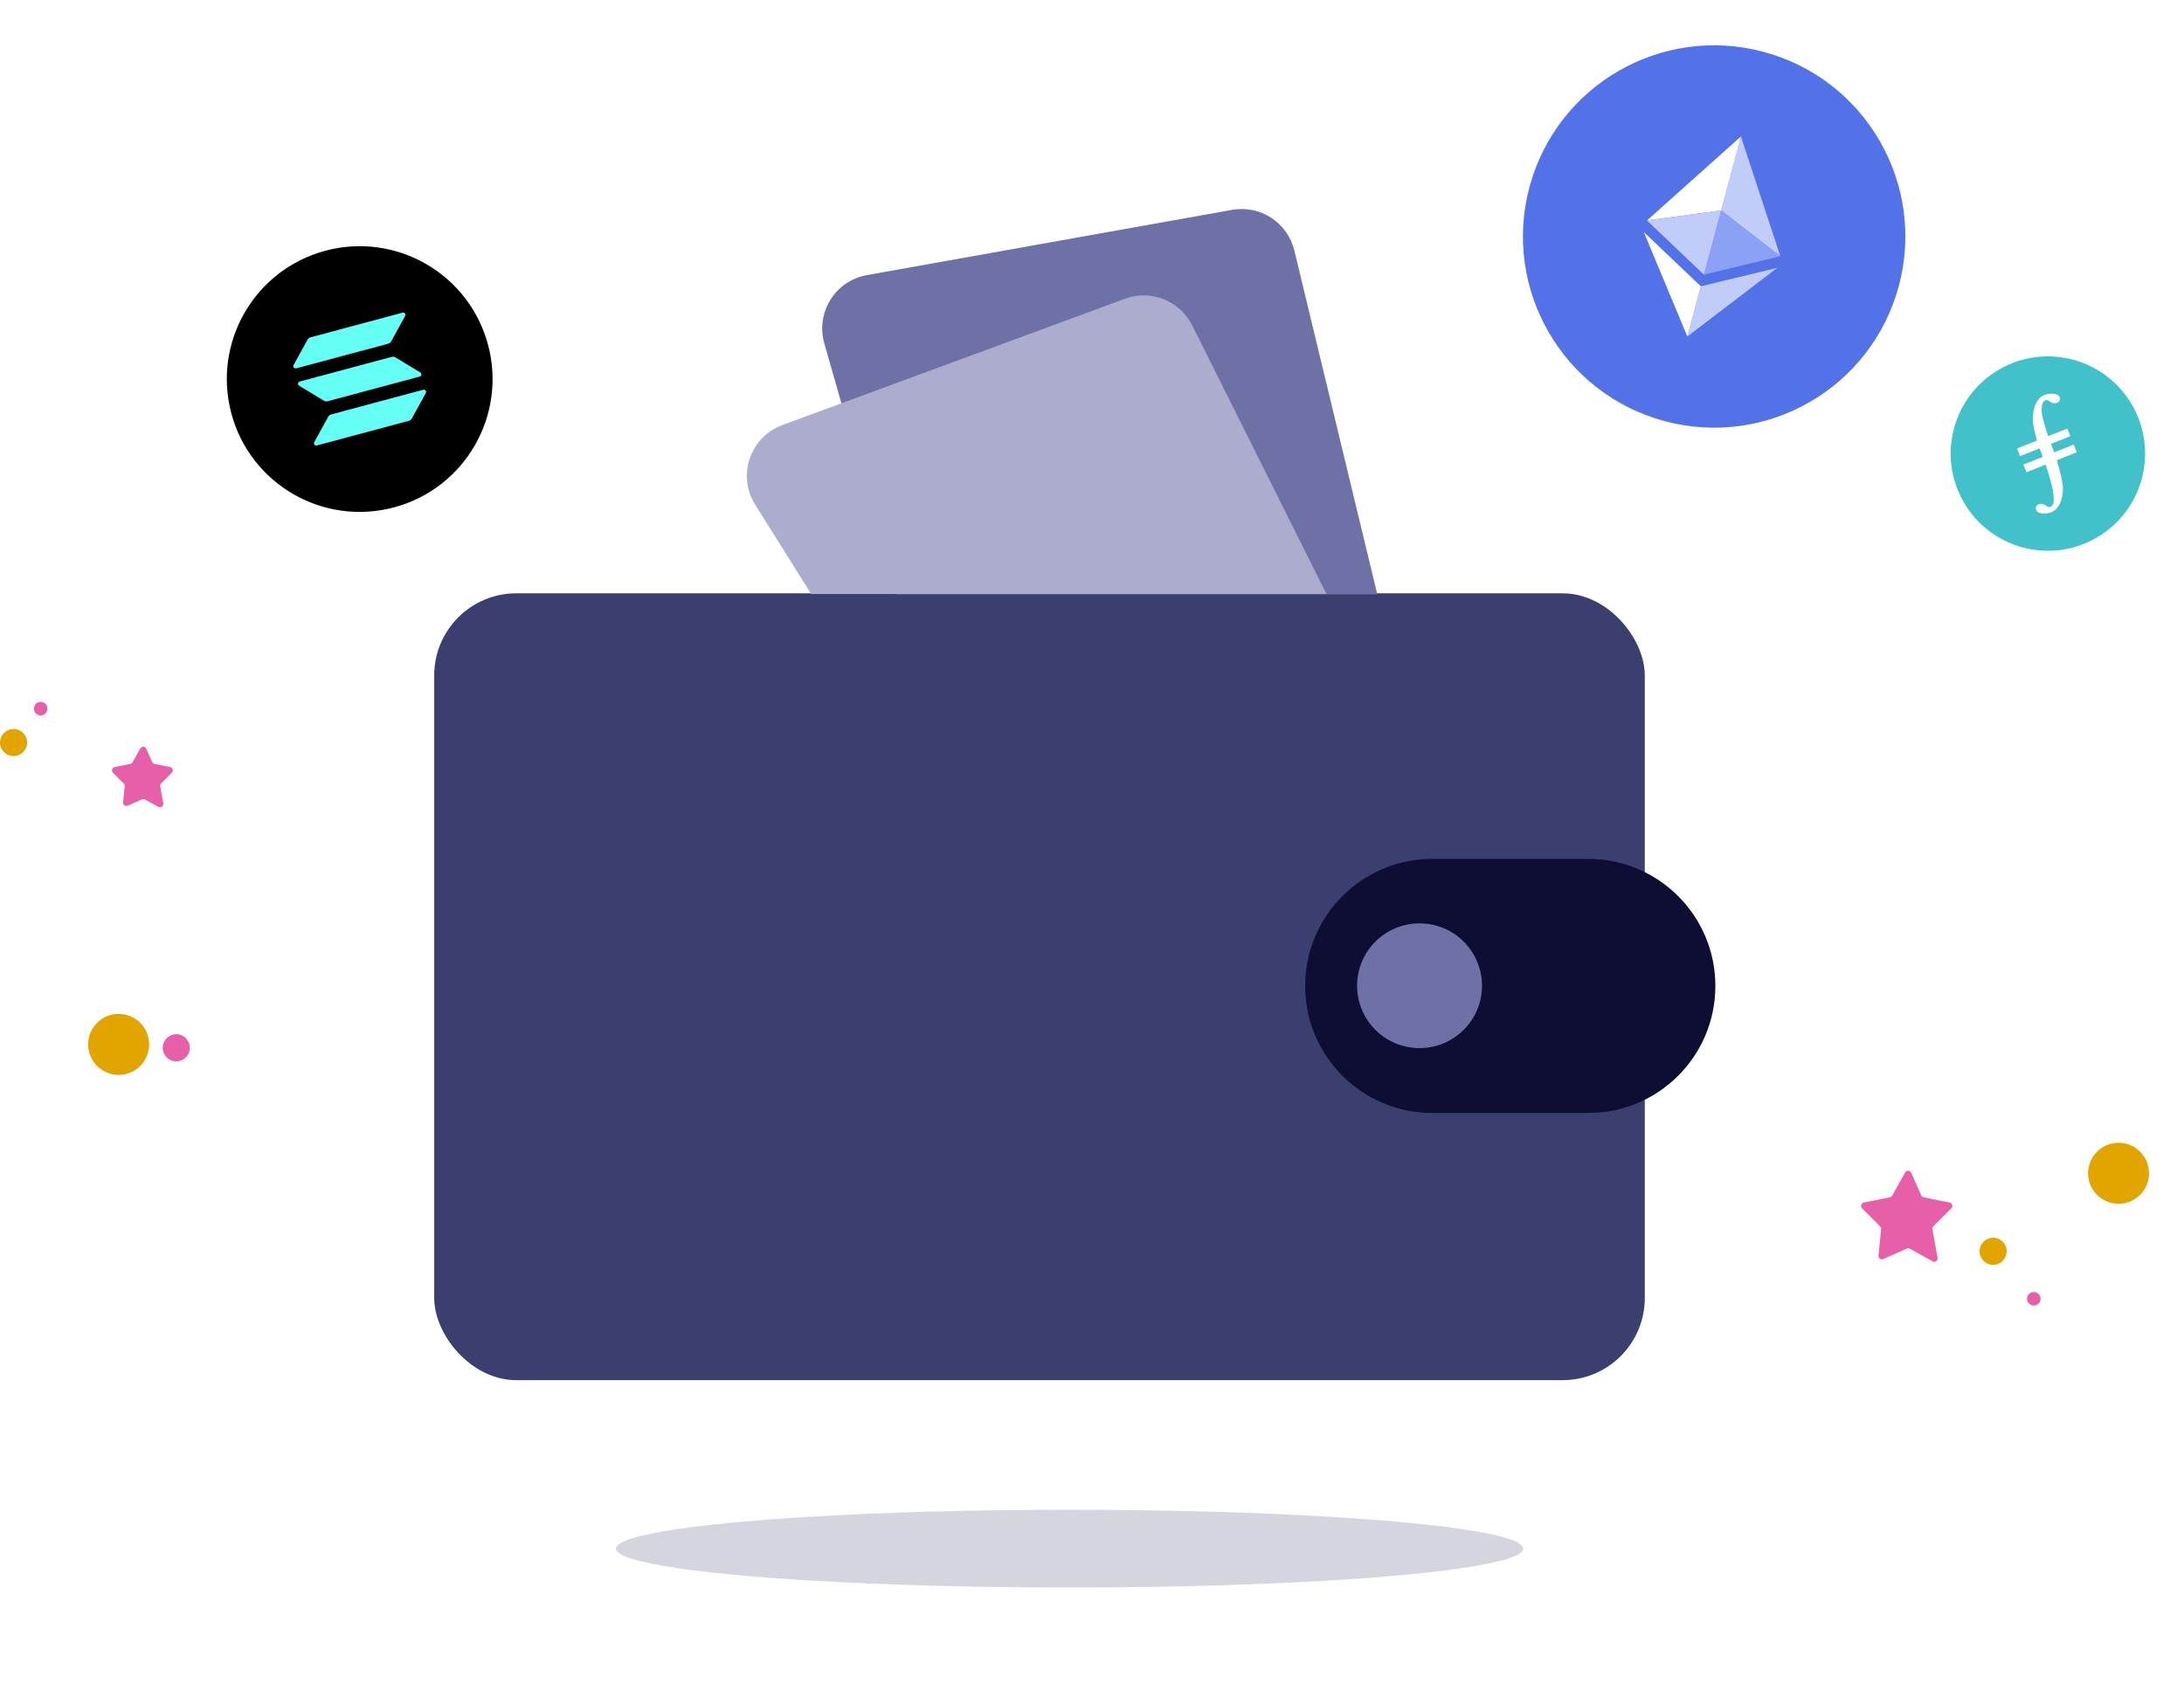 <svg width="337" height="261" viewBox="0 0 337 261" fill="none" xmlns="http://www.w3.org/2000/svg">
<g clip-path="url(#clip0_9430_60204)">
<path d="M255.27 62.618C269.78 66.506 284.697 57.888 288.587 43.369C292.478 28.849 283.869 13.928 269.359 10.04C254.849 6.152 239.932 14.77 236.042 29.289C232.151 43.808 240.76 58.73 255.27 62.618Z" fill="#A6ABE8"/>
<path d="M266.129 22.088L263.308 32.616L271.728 39.133L266.129 22.088Z" fill="#F5F4FE"/>
<path d="M266.128 22.088L252.755 34.05L263.307 32.616L266.128 22.088Z" fill="#F5F4FE"/>
<path d="M260.415 43.414L258.498 50.568L271.291 40.792L260.415 43.414Z" fill="#F5F4FE"/>
<path d="M258.497 50.568L260.414 43.413L252.312 35.707L258.497 50.568Z" fill="#F5F4FE"/>
<path d="M260.858 41.758L271.728 39.133L263.308 32.618L260.858 41.758Z" fill="#F5F4FE"/>
<path d="M252.756 34.05L260.858 41.758L263.307 32.618L252.756 34.05Z" fill="#F5F4FE"/>
</g>
<g clip-path="url(#clip1_9430_60204)">
<path d="M316.192 84.241C323.992 84.241 330.315 77.914 330.315 70.109C330.315 62.304 323.992 55.977 316.192 55.977C308.393 55.977 302.07 62.304 302.07 70.109C302.07 77.914 308.393 84.241 316.192 84.241Z" fill="#A6ABE8"/>
<path d="M318.937 67.424C318.968 67.374 318.996 67.307 319.025 67.249C319.674 66.099 320.016 64.801 320.017 63.48C319.102 62.951 318.136 62.618 317.086 62.503C317.475 64.201 318.025 65.846 318.822 67.395L318.937 67.424ZM313.692 67.134L313.663 67.128L313.44 67.077V67.073H313.437L313.638 66.197C313.786 66.229 313.935 66.264 314.083 66.3H314.086C314.627 65.078 315.049 63.806 315.346 62.503C313.977 62.654 312.675 63.173 311.577 64.005V64.008C310.655 64.706 309.904 65.604 309.378 66.634C308.853 67.664 308.567 68.8 308.543 69.957V70.11C309.359 70.579 310.255 70.896 311.184 71.045L311.189 71.04C312.165 69.835 313.005 68.525 313.694 67.135H313.692V67.134ZM318.481 68.426C318.648 68.515 318.711 68.643 318.79 68.893C318.901 69.27 318.826 69.668 318.748 70.041L319.673 70.256L319.902 69.259C320.836 70.697 321.872 72.183 323.129 73.349C322.901 73.868 322.76 74.049 322.424 74.504C320.365 73.87 318.172 73.534 316.017 73.555L316.202 72.818L315.587 72.675C315.492 72.65 315.394 72.608 315.337 72.524C315.265 72.428 315.265 72.302 315.289 72.189L315.673 70.516C315.872 70.564 316.08 70.595 316.266 70.684C316.353 70.719 316.431 70.774 316.493 70.844C316.555 70.915 316.599 70.999 316.622 71.09C316.673 71.344 316.565 71.588 316.522 71.832L317.349 72.023L318.039 69.033L317.969 69.009L317.914 68.999C318.106 68.798 318.273 68.62 318.445 68.401L318.481 68.426H318.481ZM311.209 71.237L311.228 71.21C311.389 71.245 311.513 71.232 311.677 71.249C312.266 71.301 312.837 71.313 313.422 71.23C313.467 71.224 313.513 71.219 313.558 71.217L313.422 71.739C313.398 71.842 313.353 71.95 313.264 72.014C313.221 72.044 313.171 72.063 313.119 72.072C313.068 72.081 313.015 72.079 312.964 72.067C312.753 72.024 312.543 71.967 312.33 71.926C312.266 72.217 312.196 72.51 312.129 72.799L313.542 73.126C313.484 73.39 313.47 73.461 313.41 73.722C312.235 73.883 311.073 74.137 309.937 74.481C309.602 74.026 309.459 73.916 309.235 73.397C309.95 72.733 310.594 71.995 311.209 71.237V71.237ZM314.488 73.344L315.055 73.476L315.036 73.588L314.431 73.632L314.488 73.344ZM313.444 71.061C313.488 71.055 313.532 71.052 313.576 71.05V71.047L314.305 67.89C314.334 67.746 314.391 67.603 314.346 67.459C314.329 67.408 314.3 67.361 314.261 67.323C314.223 67.284 314.176 67.255 314.124 67.238L314.101 67.23C313.98 67.198 314.073 67.221 313.95 67.192C313.936 67.189 313.875 67.209 313.861 67.207C313.18 68.581 312.348 69.874 311.38 71.064C311.54 71.098 311.514 71.088 311.674 71.105C312.264 71.159 312.857 71.144 313.443 71.062L313.444 71.061Z" fill="#F5F4FE"/>
<path d="M315.064 66.524V66.526C315.176 66.052 315.282 65.577 315.396 65.103L316.338 65.32L316.011 66.744L316.575 66.875C316.631 66.639 316.687 66.401 316.741 66.164L316.823 65.808L316.905 65.452L317.847 65.667C317.834 65.731 317.82 65.795 317.806 65.859C317.715 66.271 317.613 66.68 317.522 67.094L318.606 67.347C317.81 65.797 317.283 64.177 316.895 62.478C316.651 62.45 316.549 62.459 316.302 62.455H316.152C315.881 62.455 315.781 62.448 315.516 62.478C315.218 63.782 314.866 65.149 314.324 66.371L315.064 66.524V66.524ZM316.314 67.742L316.343 67.748L316.346 67.742H316.314Z" fill="white"/>
<path d="M316.316 67.742L315.879 69.639C316.151 69.699 316.434 69.798 316.713 69.72C316.803 69.692 316.884 69.642 316.95 69.574C317.016 69.507 317.064 69.425 317.091 69.335C317.143 69.167 317.169 68.995 317.215 68.827L317.677 68.945C317.697 68.948 317.674 68.96 317.687 68.947L317.698 68.938C317.89 68.732 318.106 68.507 318.278 68.29C317.996 68.148 317.695 68.048 317.385 67.99L316.316 67.742V67.742ZM323.182 66.996C322.522 65.52 321.582 64.409 320.184 63.599C320.182 64.92 319.865 66.1 319.216 67.251C319.177 67.323 319.141 67.397 319.108 67.472C319.546 67.568 319.818 67.627 320.256 67.725V67.73L319.974 68.997C320.906 70.435 321.946 72.018 323.201 73.186C323.601 72.272 323.819 71.289 323.841 70.291V69.932C323.817 68.919 323.593 67.921 323.182 66.995V66.996ZM308.543 70.277V70.388C308.558 71.408 308.776 72.246 309.184 73.182C309.86 72.557 310.489 71.882 311.065 71.163C310.137 71.015 309.356 70.749 308.543 70.277ZM315.991 73.722L315.671 75.119H315.669L314.722 74.902L314.985 73.756L314.383 73.799L314.16 74.77H314.159L313.212 74.552C313.26 74.337 313.307 74.126 313.36 73.914C312.232 74.067 311.119 74.313 310.033 74.648C310.731 75.596 311.638 76.371 312.683 76.911C313.728 77.452 314.884 77.744 316.061 77.765H316.374C317.542 77.735 318.687 77.438 319.723 76.898C320.759 76.358 321.658 75.589 322.352 74.648C320.292 74.013 318.147 73.701 315.991 73.722V73.722Z" fill="white"/>
</g>
<g clip-path="url(#clip2_9430_60204)">
<path d="M60.055 76.545C68.705 74.226 73.838 65.328 71.52 56.672C69.203 48.016 60.312 42.88 51.662 45.199C43.012 47.518 37.879 56.416 40.197 65.072C42.514 73.728 51.405 78.864 60.055 76.545Z" fill="#A6ABE8"/>
<path d="M63.929 62.578L62.223 65.691C62.186 65.759 62.135 65.818 62.073 65.866C62.012 65.914 61.941 65.949 61.866 65.969L50.631 68.982C50.577 68.996 50.521 68.995 50.468 68.979C50.416 68.962 50.369 68.931 50.335 68.888C50.301 68.846 50.28 68.795 50.276 68.741C50.271 68.687 50.282 68.633 50.309 68.585L52.017 65.471C52.054 65.403 52.105 65.344 52.166 65.296C52.227 65.248 52.298 65.213 52.373 65.193L63.607 62.18C63.661 62.166 63.717 62.167 63.77 62.184C63.822 62.2 63.868 62.232 63.903 62.274C63.937 62.316 63.958 62.367 63.962 62.421C63.967 62.475 63.956 62.53 63.929 62.578ZM60.223 58.223C60.157 58.183 60.083 58.157 60.006 58.146C59.929 58.136 59.85 58.141 59.775 58.161L48.54 61.173C48.486 61.188 48.438 61.217 48.401 61.258C48.364 61.298 48.339 61.349 48.331 61.402C48.322 61.456 48.33 61.511 48.353 61.56C48.376 61.609 48.413 61.65 48.46 61.679L51.495 63.52C51.561 63.56 51.634 63.587 51.711 63.597C51.788 63.608 51.867 63.603 51.942 63.583L63.176 60.571C63.23 60.557 63.278 60.527 63.315 60.487C63.352 60.446 63.377 60.396 63.385 60.342C63.394 60.288 63.386 60.234 63.363 60.184C63.34 60.136 63.303 60.094 63.257 60.066L60.223 58.223ZM48.109 59.564L59.344 56.551C59.419 56.531 59.49 56.496 59.551 56.448C59.613 56.4 59.664 56.341 59.701 56.273L61.407 53.16C61.434 53.111 61.445 53.057 61.441 53.003C61.436 52.949 61.415 52.898 61.381 52.856C61.347 52.814 61.3 52.782 61.248 52.766C61.196 52.749 61.139 52.748 61.085 52.762L49.851 55.775C49.776 55.795 49.705 55.83 49.644 55.878C49.583 55.926 49.532 55.985 49.495 56.053L47.788 59.166C47.761 59.215 47.75 59.269 47.754 59.323C47.759 59.377 47.78 59.428 47.814 59.47C47.848 59.512 47.894 59.544 47.947 59.56C47.999 59.577 48.055 59.578 48.109 59.564Z" fill="#F5F4FE"/>
</g>
<path d="M293.963 180.942L291.975 184.524C291.9 184.658 291.771 184.753 291.62 184.783L287.585 185.59C287.175 185.672 287.022 186.178 287.317 186.473L290.113 189.271C290.224 189.382 290.279 189.536 290.264 189.692L289.855 193.784C289.815 194.184 290.221 194.477 290.588 194.314L294.234 192.693C294.384 192.626 294.557 192.633 294.701 192.713L298.214 194.666C298.599 194.881 299.061 194.55 298.982 194.116L298.183 189.715C298.152 189.547 298.206 189.374 298.327 189.252L301.105 186.473C301.4 186.178 301.247 185.672 300.837 185.59L296.83 184.788C296.664 184.755 296.524 184.643 296.455 184.488L294.899 180.984C294.723 180.589 294.173 180.565 293.963 180.942Z" fill="#E85FA9"/>
<path d="M21.64 115.515L20.463 117.635C20.388 117.769 20.259 117.864 20.108 117.894L17.696 118.377C17.287 118.459 17.134 118.964 17.429 119.259L19.088 120.92C19.199 121.031 19.254 121.186 19.239 121.342L18.992 123.809C18.952 124.209 19.358 124.502 19.725 124.339L21.91 123.367C22.061 123.3 22.234 123.308 22.377 123.388L24.429 124.529C24.815 124.743 25.277 124.413 25.198 123.978L24.723 121.365C24.692 121.196 24.746 121.023 24.868 120.902L26.509 119.259C26.804 118.964 26.651 118.459 26.241 118.377L23.857 117.9C23.691 117.866 23.551 117.754 23.482 117.599L22.575 115.557C22.4 115.162 21.849 115.138 21.64 115.515Z" fill="#E85FA9"/>
<ellipse cx="2.092" cy="114.598" rx="2.092" ry="2.094" fill="#E2A500"/>
<ellipse cx="6.276" cy="109.362" rx="1.046" ry="1.047" fill="#E85FA9"/>
<ellipse cx="18.307" cy="161.181" rx="4.707" ry="4.711" fill="#E2A500"/>
<ellipse cx="27.199" cy="161.705" rx="2.092" ry="2.094" fill="#E85FA9"/>
<ellipse cx="307.547" cy="193.111" rx="2.092" ry="2.094" fill="#E2A500"/>
<ellipse cx="326.901" cy="181.072" rx="4.707" ry="4.711" fill="#E2A500"/>
<ellipse cx="313.825" cy="200.438" rx="1.046" ry="1.047" fill="#E85FA9"/>
<g clip-path="url(#clip3_9430_60204)">
<path d="M256.865 64.994C272.602 69.211 288.778 59.871 292.995 44.134C297.212 28.397 287.873 12.221 272.135 8.004C256.398 3.788 240.222 13.127 236.005 28.864C231.789 44.601 241.128 60.777 256.865 64.994Z" fill="#5472E8"/>
<path d="M268.633 21.064L265.575 32.475L274.708 39.541L268.633 21.064Z" fill="#C1CCF8"/>
<path d="M268.633 21.064L254.131 34.028L265.575 32.475L268.633 21.064Z" fill="white"/>
<path d="M262.439 44.18L260.362 51.934L274.234 41.34L262.439 44.18Z" fill="#C1CCF8"/>
<path d="M260.362 51.933L262.44 44.178L253.65 35.823L260.362 51.933Z" fill="white"/>
<path d="M262.921 42.385L274.709 39.541L265.575 32.477L262.921 42.385Z" fill="#8BA1F6"/>
<path d="M254.131 34.028L262.92 42.385L265.574 32.478L254.131 34.028Z" fill="#C1CCF8"/>
</g>
<g clip-path="url(#clip4_9430_60204)">
<path d="M60.808 78.301C71.744 75.371 78.234 64.13 75.303 53.194C72.373 42.258 61.132 35.768 50.196 38.698C39.26 41.628 32.77 52.869 35.7 63.805C38.631 74.741 49.871 81.231 60.808 78.301Z" fill="black"/>
<path d="M65.707 60.655L63.549 64.588C63.502 64.674 63.438 64.749 63.36 64.81C63.282 64.87 63.193 64.915 63.098 64.94L48.893 68.746C48.825 68.764 48.754 68.763 48.688 68.742C48.621 68.721 48.563 68.681 48.52 68.628C48.476 68.575 48.45 68.51 48.444 68.442C48.438 68.374 48.453 68.305 48.486 68.244L50.646 64.31C50.693 64.225 50.757 64.15 50.834 64.089C50.911 64.029 51.001 63.984 51.096 63.959L65.299 60.153C65.367 60.135 65.439 60.136 65.505 60.157C65.571 60.178 65.63 60.218 65.673 60.271C65.716 60.325 65.743 60.389 65.748 60.457C65.754 60.526 65.74 60.594 65.707 60.655ZM61.021 55.154C60.938 55.103 60.844 55.07 60.747 55.056C60.649 55.043 60.55 55.049 60.454 55.075L46.25 58.881C46.182 58.899 46.121 58.936 46.074 58.987C46.027 59.039 45.996 59.102 45.985 59.17C45.974 59.238 45.984 59.307 46.013 59.369C46.042 59.431 46.089 59.483 46.148 59.519L49.986 61.846C50.069 61.897 50.162 61.929 50.259 61.943C50.356 61.957 50.456 61.951 50.551 61.925L64.755 58.12C64.822 58.101 64.883 58.064 64.93 58.013C64.977 57.962 65.008 57.898 65.019 57.83C65.03 57.763 65.02 57.693 64.991 57.631C64.962 57.569 64.915 57.517 64.856 57.481L61.021 55.154ZM45.705 56.847L59.909 53.041C60.005 53.016 60.094 52.971 60.172 52.911C60.249 52.85 60.314 52.775 60.361 52.689L62.518 48.756C62.551 48.695 62.566 48.627 62.56 48.559C62.554 48.49 62.528 48.426 62.485 48.372C62.441 48.319 62.383 48.279 62.317 48.258C62.25 48.237 62.179 48.236 62.111 48.254L47.907 52.06C47.812 52.086 47.723 52.13 47.646 52.19C47.568 52.251 47.504 52.326 47.458 52.411L45.298 56.345C45.265 56.406 45.251 56.474 45.257 56.542C45.262 56.611 45.288 56.675 45.332 56.728C45.375 56.782 45.433 56.821 45.499 56.843C45.566 56.864 45.637 56.865 45.705 56.847Z" fill="#66FFF6"/>
</g>
<g clip-path="url(#clip5_9430_60204)">
<path d="M323.498 82.99C330.673 78.848 333.131 69.674 328.989 62.5C324.846 55.326 315.673 52.868 308.498 57.01C301.324 61.152 298.866 70.326 303.008 77.5C307.15 84.674 316.324 87.133 323.498 82.99Z" fill="#42C1CA"/>
<path d="M314.322 67.99C313.965 66.793 313.72 65.672 313.684 64.869C313.632 64.506 313.702 63.523 313.957 62.754C314.382 61.471 315.248 60.708 316.638 60.759L316.631 60.953L316.638 60.759C317.348 60.785 317.751 61.001 317.842 61.37C317.91 61.645 317.761 61.983 317.612 62.043C317.422 62.18 317.195 62.257 316.918 62.226C316.682 62.195 316.459 62.099 316.273 61.951C315.936 61.696 315.683 61.69 315.469 61.85C315.313 61.965 315.181 62.183 315.161 62.289L315.104 62.556C315.057 62.758 315.03 62.964 315.025 63.172C315.013 63.891 315.282 65.041 316.043 67.306L318.992 66.134L319.471 67.31L316.478 68.499L316.774 69.284L316.847 69.48C316.885 69.583 316.926 69.694 316.968 69.813L319.99 68.613L320.458 69.793L317.365 71.022C317.844 72.612 318.276 74.362 318.312 75.131C318.364 75.495 318.294 76.477 318.039 77.247C317.614 78.529 316.748 79.293 315.358 79.241C314.648 79.215 314.245 78.999 314.154 78.629C314.085 78.355 314.235 78.018 314.384 77.958C314.574 77.821 314.801 77.744 315.077 77.774C315.291 77.798 315.507 77.887 315.722 78.05C316.059 78.303 316.313 78.311 316.527 78.151C316.682 78.035 316.814 77.817 316.834 77.711C317.053 76.677 316.78 75.087 315.645 71.706L312.696 72.877L312.216 71.701L315.209 70.513L314.914 69.728C314.847 69.552 314.783 69.375 314.72 69.198L311.71 70.394L311.241 69.214L314.322 67.99V67.99Z" fill="white"/>
</g>
<g opacity="0.8" filter="url(#filter0_f_9430_60204)">
<ellipse cx="165.051" cy="239" rx="70" ry="6" fill="#4F5277" fill-opacity="0.3"/>
</g>
<rect x="67" y="91.566" width="186.798" height="121.433" rx="12.673" fill="#3B3F70"/>
<path d="M201.392 152.16C201.392 141.333 210.169 132.556 220.996 132.556H245.085C255.912 132.556 264.689 141.333 264.689 152.16V152.16C264.689 162.987 255.912 171.764 245.085 171.764H220.996C210.169 171.764 201.392 162.987 201.392 152.16V152.16Z" fill="#0E0E34"/>
<ellipse cx="219.041" cy="152.13" rx="9.637" ry="9.625" fill="#6D71A5"/>
<path d="M190.117 32.387L133.768 42.456C128.889 43.328 125.832 48.226 127.193 52.992L138.249 91.717H212.521L199.724 38.663C198.686 34.358 194.475 31.608 190.117 32.387Z" fill="#6D71A5"/>
<path d="M116.531 77.897L125.173 91.67H204.675L183.965 50.22C182.058 46.404 177.586 44.632 173.584 46.108L120.724 65.597C115.738 67.435 113.706 73.395 116.531 77.897Z" fill="#ACACCE"/>
<defs>
<filter id="filter0_f_9430_60204" x="79.051" y="217" width="172" height="44" filterUnits="userSpaceOnUse" color-interpolation-filters="sRGB">
<feFlood flood-opacity="0" result="BackgroundImageFix"/>
<feBlend mode="normal" in="SourceGraphic" in2="BackgroundImageFix" result="shape"/>
<feGaussianBlur stdDeviation="8" result="effect1_foregroundBlur_9430_60204"/>
</filter>
<clipPath id="clip0_9430_60204">
<rect width="54.399" height="54.433" fill="white" transform="translate(243.086 3) rotate(15)"/>
</clipPath>
<clipPath id="clip1_9430_60204">
<rect width="28.244" height="28.265" fill="white" transform="translate(302.07 55.977)"/>
</clipPath>
<clipPath id="clip2_9430_60204">
<rect width="32.43" height="32.45" fill="white" transform="matrix(0.966 -0.259 0.259 0.966 36 49.398)"/>
</clipPath>
<clipPath id="clip3_9430_60204">
<rect width="59" height="59" fill="white" transform="translate(243.641 0.369) rotate(15)"/>
</clipPath>
<clipPath id="clip4_9430_60204">
<rect width="41" height="41" fill="white" transform="translate(30.395 44.004) rotate(-15)"/>
</clipPath>
<clipPath id="clip5_9430_60204">
<rect width="30" height="30" fill="white" transform="translate(295.508 64.51) rotate(-30)"/>
</clipPath>
</defs>
</svg>
